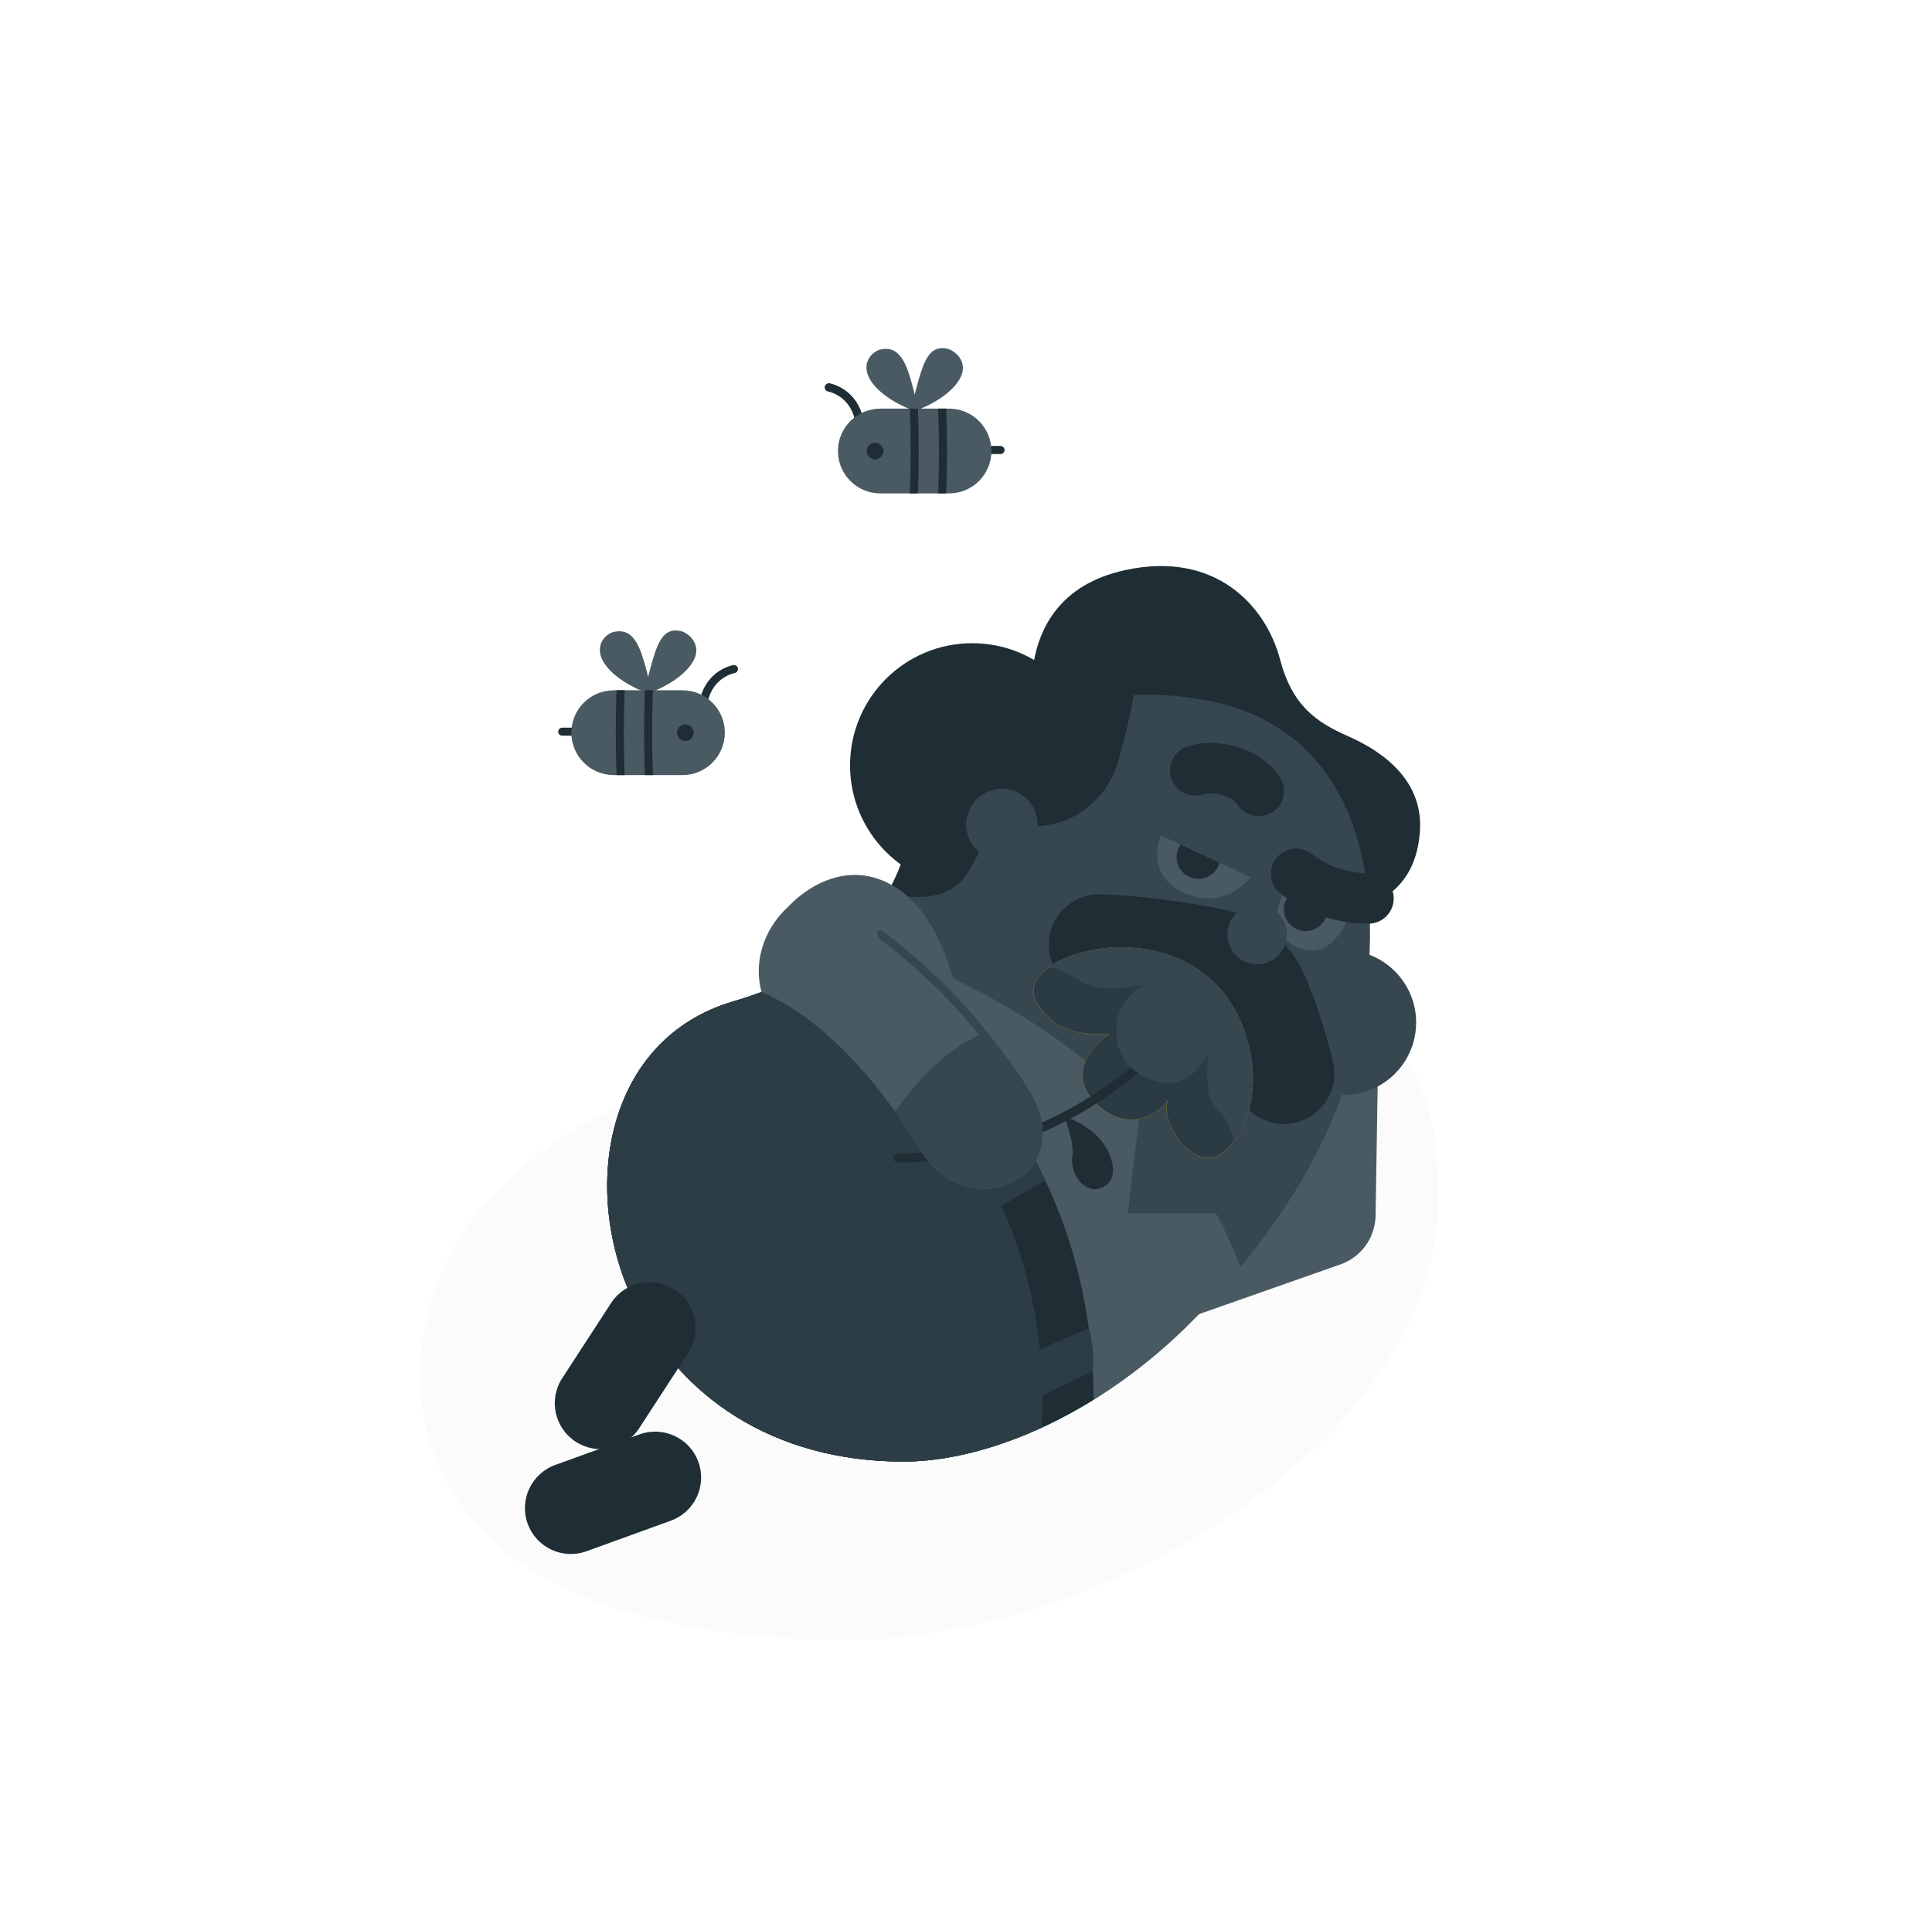 <svg width="1081" height="1080" viewBox="0 0 1081 1080" fill="none" xmlns="http://www.w3.org/2000/svg"><path d="M360.396 370.323C356.914 358.444 352.602 351.36 343.114 353.732C340.108 354.484 334.2 358.799 335.971 366.406C337.434 372.693 345.577 381.48 361.598 387.679C362.961 388.206 364.332 387.101 364.081 385.661C363.553 382.629 362.478 377.428 360.396 370.323Z" fill="#4A5A62"/><path d="M364.903 370.323C368.384 358.445 371.775 350.899 381.262 353.272C384.269 354.023 391.098 358.8 389.327 366.406C387.864 372.693 379.721 381.481 363.7 387.679C362.337 388.206 360.967 387.101 361.217 385.661C361.745 382.629 362.82 377.428 364.903 370.323Z" fill="#4A5A62"/><path d="M509.556 212.304C506.074 200.426 501.762 193.342 492.274 195.714C489.268 196.465 483.361 200.781 485.131 208.387C486.595 214.675 494.737 223.462 510.758 229.66C512.121 230.187 513.492 229.082 513.241 227.642C512.713 224.61 511.638 219.409 509.556 212.304Z" fill="#4A5A62"/><path d="M514.063 212.305C517.545 200.426 520.935 192.881 530.422 195.253C533.429 196.005 540.258 200.781 538.487 208.388C537.024 214.675 528.881 223.462 512.86 229.66C511.497 230.187 510.127 229.082 510.377 227.642C510.905 224.61 511.98 219.41 514.063 212.305Z" fill="#4A5A62"/><path d="M454.836 597.026C576.154 597.026 804.884 466.25 804.884 669.434C804.884 811.008 609.167 917.872 475.623 917.872C320.034 917.872 235.171 862.521 235.171 768.061C235.171 673.601 333.518 597.026 454.836 597.026Z" fill="#AFAFAF" fill-opacity="0.05"/><path fill-rule="evenodd" clip-rule="evenodd" d="M461.537 216.447C461.742 215.216 462.906 214.384 464.138 214.59L463.766 216.819C464.138 214.59 464.139 214.59 464.14 214.59L464.143 214.591L464.15 214.592L464.167 214.595L464.216 214.604C464.255 214.611 464.307 214.621 464.371 214.634C464.498 214.66 464.675 214.698 464.894 214.752C465.332 214.86 465.943 215.029 466.678 215.284C468.145 215.792 470.126 216.648 472.223 218.046C476.456 220.868 481.091 225.862 482.926 234.425C483.187 235.646 482.41 236.847 481.19 237.109C479.969 237.37 478.768 236.593 478.506 235.372C476.951 228.116 473.111 224.07 469.716 221.807C468 220.663 466.379 219.964 465.197 219.555C464.608 219.35 464.133 219.22 463.816 219.142C463.658 219.103 463.54 219.077 463.468 219.063C463.432 219.055 463.407 219.051 463.394 219.048L463.386 219.047C462.159 218.837 461.332 217.676 461.537 216.447Z" fill="#404040"/><path fill-rule="evenodd" clip-rule="evenodd" d="M461.537 216.447C461.742 215.216 462.906 214.384 464.138 214.59L463.766 216.819C464.138 214.59 464.139 214.59 464.14 214.59L464.143 214.591L464.15 214.592L464.167 214.595L464.216 214.604C464.255 214.611 464.307 214.621 464.371 214.634C464.498 214.66 464.675 214.698 464.894 214.752C465.332 214.86 465.943 215.029 466.678 215.284C468.145 215.792 470.126 216.648 472.223 218.046C476.456 220.868 481.091 225.862 482.926 234.425C483.187 235.646 482.41 236.847 481.19 237.109C479.969 237.37 478.768 236.593 478.506 235.372C476.951 228.116 473.111 224.07 469.716 221.807C468 220.663 466.379 219.964 465.197 219.555C464.608 219.35 464.133 219.22 463.816 219.142C463.658 219.103 463.54 219.077 463.468 219.063C463.432 219.055 463.407 219.051 463.394 219.048L463.386 219.047C462.159 218.837 461.332 217.676 461.537 216.447Z" fill="#1F2E35"/><path fill-rule="evenodd" clip-rule="evenodd" d="M552.471 251.849C552.471 250.601 553.483 249.589 554.731 249.589H559.816C561.065 249.589 562.076 250.601 562.076 251.849C562.076 253.097 561.065 254.109 559.816 254.109H554.731C553.483 254.109 552.471 253.097 552.471 251.849Z" fill="#1F2E35"/><path d="M531.001 276.144H492.581C479.475 276.144 468.851 265.519 468.851 252.414C468.851 239.308 479.475 228.684 492.581 228.684H531.001C544.107 228.684 554.731 239.308 554.731 252.414C554.731 265.519 544.107 276.144 531.001 276.144Z" fill="#4A5A62"/><path d="M513.572 228.684H509.045C509.052 228.809 509.059 228.946 509.068 229.096C509.119 230.043 509.187 231.494 509.256 233.493C509.393 237.491 509.531 243.68 509.531 252.414C509.531 261.147 509.393 267.336 509.256 271.334C509.187 273.333 509.119 274.784 509.068 275.731C509.059 275.881 509.052 276.019 509.045 276.144H513.572C513.575 276.089 513.578 276.032 513.581 275.974C513.634 274.996 513.703 273.516 513.773 271.489C513.912 267.436 514.051 261.195 514.051 252.414C514.051 243.632 513.912 237.391 513.773 233.338C513.703 231.311 513.634 229.831 513.581 228.853C513.578 228.795 513.575 228.738 513.572 228.684Z" fill="#1F2E35"/><path d="M529.392 276.144H524.865C524.872 276.019 524.88 275.881 524.888 275.731C524.939 274.784 525.007 273.333 525.076 271.334C525.213 267.336 525.351 261.147 525.351 252.414C525.351 243.68 525.213 237.491 525.076 233.493C525.007 231.494 524.939 230.043 524.888 229.096C524.88 228.946 524.872 228.809 524.865 228.684H529.392C529.395 228.738 529.398 228.795 529.401 228.853C529.454 229.831 529.524 231.311 529.593 233.338C529.732 237.391 529.871 243.632 529.871 252.414C529.871 261.195 529.732 267.436 529.593 271.489C529.524 273.516 529.454 274.996 529.401 275.974C529.398 276.032 529.395 276.089 529.392 276.144Z" fill="#1F2E35"/><path fill-rule="evenodd" clip-rule="evenodd" d="M412.886 374.083C412.681 372.852 411.516 372.02 410.285 372.225L410.657 374.455C410.285 372.225 410.284 372.226 410.283 372.226L410.28 372.226L410.273 372.227L410.256 372.23L410.207 372.239C410.168 372.246 410.116 372.256 410.052 372.269C409.924 372.296 409.748 372.334 409.528 372.388C409.09 372.496 408.48 372.665 407.745 372.92C406.278 373.428 404.297 374.284 402.199 375.682C397.966 378.504 393.332 383.497 391.497 392.061C391.235 393.282 392.013 394.483 393.233 394.745C394.454 395.006 395.655 394.229 395.916 393.008C397.471 385.752 401.312 381.706 404.707 379.443C406.423 378.298 408.044 377.6 409.225 377.19C409.814 376.986 410.29 376.855 410.606 376.777C410.765 376.739 410.883 376.713 410.955 376.698C410.991 376.691 411.016 376.686 411.028 376.684L411.037 376.682C412.263 376.473 413.091 375.311 412.886 374.083Z" fill="#1F2E35"/><path fill-rule="evenodd" clip-rule="evenodd" d="M321.951 409.485C321.951 408.236 320.939 407.225 319.691 407.225H314.606C313.358 407.225 312.346 408.236 312.346 409.485C312.346 410.733 313.358 411.745 314.606 411.745H319.691C320.939 411.745 321.951 410.733 321.951 409.485Z" fill="#1F2E35"/><path d="M343.421 433.779H381.841C394.947 433.779 405.571 423.155 405.571 410.049C405.571 396.944 394.947 386.319 381.841 386.319H343.421C330.316 386.319 319.691 396.944 319.691 410.049C319.691 423.155 330.316 433.779 343.421 433.779Z" fill="#4A5A62"/><path d="M345.03 433.779C345.027 433.724 345.023 433.668 345.02 433.609C344.968 432.632 344.898 431.152 344.828 429.125C344.689 425.071 344.551 418.83 344.551 410.049C344.551 401.268 344.689 395.027 344.828 390.974C344.898 388.947 344.968 387.467 345.02 386.489C345.023 386.431 345.027 386.374 345.03 386.319H349.557C349.549 386.444 349.542 386.582 349.534 386.732C349.483 387.679 349.414 389.13 349.346 391.129C349.209 395.126 349.071 401.315 349.071 410.049C349.071 418.783 349.209 424.972 349.346 428.97C349.414 430.969 349.483 432.42 349.534 433.366C349.542 433.517 349.549 433.654 349.557 433.779H345.03Z" fill="#1F2E35"/><path d="M365.377 433.779H360.85C360.847 433.724 360.844 433.668 360.841 433.609C360.788 432.632 360.718 431.152 360.649 429.125C360.51 425.071 360.371 418.83 360.371 410.049C360.371 401.268 360.51 395.027 360.649 390.974C360.718 388.947 360.788 387.467 360.841 386.489C360.844 386.431 360.847 386.374 360.85 386.319H365.377C365.37 386.444 365.362 386.582 365.354 386.732C365.303 387.679 365.235 389.13 365.166 391.129C365.029 395.126 364.891 401.315 364.891 410.049C364.891 418.783 365.029 424.972 365.166 428.97C365.235 430.969 365.303 432.42 365.354 433.366C365.362 433.517 365.37 433.654 365.377 433.779Z" fill="#1F2E35"/><path d="M543.997 359.968C581.758 359.968 612.37 390.579 612.37 428.341C612.37 466.102 581.758 496.714 543.997 496.714C506.235 496.714 475.624 466.102 475.624 428.341C475.624 390.579 506.235 359.968 543.997 359.968Z" fill="#1F2E35"/><path d="M580.514 415.147C580.514 415.147 557.454 334.89 629.406 319.096C679.894 308.013 708.217 338.8 716.22 369.05C723.119 395.123 736.502 404.174 754.395 412.068C775.33 421.304 796.88 437.929 794.416 466.252C791.953 494.574 774.714 506.887 748.238 511.813C721.762 516.739 580.514 415.147 580.514 415.147Z" fill="#1F2E35"/><path fill-rule="evenodd" clip-rule="evenodd" d="M741.947 578.486C758.17 578.752 771.107 592.12 770.841 608.344L769.66 680.393C769.459 692.682 761.629 703.548 750.034 707.626L652.576 741.911C637.269 747.295 620.496 739.252 615.111 723.945C609.727 708.639 617.77 691.865 633.076 686.48L711.243 658.983L712.089 607.381C712.355 591.157 725.723 578.221 741.947 578.486Z" fill="#4A5A62"/><path d="M792.363 572.254C792.363 594.64 774.215 612.788 751.829 612.788C729.442 612.788 711.295 594.64 711.295 572.254C711.295 549.868 729.442 531.72 751.829 531.72C774.215 531.72 792.363 549.868 792.363 572.254Z" fill="#364750"/><path d="M505.575 817.979C432.126 817.979 379.418 781.019 354.156 727.579C324.776 665.429 338.736 581.219 410.656 560.339C445.686 550.169 489.746 527.206 505.411 479.919C529.306 407.789 602.756 378.409 675.076 391.969C748.683 405.771 772.139 472.362 765.476 545.649C759.826 607.799 734.966 666.559 673.946 732.099C619.488 790.591 553.036 817.979 505.575 817.979Z" fill="#364750"/><path d="M634.514 388.873C576.896 390.964 524.815 421.347 505.411 479.92C502.922 487.431 499.717 494.329 495.946 500.659C499.103 500.95 502.428 501.265 505.577 501.58C516.877 502.71 532.697 502.71 541.737 488.02C550.777 473.33 555.297 458.64 555.297 458.64C555.297 458.64 562.136 459.502 567.727 460.9C594.847 467.68 618.577 449.6 625.357 427C629.344 413.709 632.549 398.855 634.514 388.873Z" fill="#1F2E35"/><path d="M354.156 727.577C379.418 781.017 432.126 817.977 505.575 817.977C553.036 817.977 619.488 790.589 673.946 732.097C681.11 724.403 687.775 716.802 693.969 709.278C663.829 626.326 581.415 557.825 475.754 525.379C456.256 543.389 431.809 554.195 410.656 560.337C338.736 581.217 324.776 665.427 354.156 727.577Z" fill="#4A5A62"/><path d="M354.156 727.577C379.418 781.017 432.126 817.977 505.575 817.977C535.945 817.977 574.09 806.763 611.893 783.362C611.768 683.224 562.441 586.391 462.22 536.271C445.633 547.929 427.144 555.55 410.656 560.337C338.736 581.217 324.776 665.427 354.156 727.577Z" fill="#1F2E35"/><path d="M640.047 603.276L631.007 678.986H699.937L640.047 603.276Z" fill="#364750"/><path d="M354.156 727.577C379.418 781.017 432.126 817.977 505.575 817.977C528.16 817.977 555.045 811.775 582.892 798.971C588.402 697.384 539.007 600.216 439.199 549.586C429.513 554.173 419.778 557.689 410.656 560.337C338.736 581.217 324.776 665.427 354.156 727.577Z" fill="#2C3D46"/><path d="M553.036 678.986L584.834 660.605C584.834 660.605 583.308 656.503 579.026 648.476C573.742 638.572 571.209 635.388 571.209 635.388L540.606 651.866L553.036 678.986Z" fill="#2C3D46"/><path d="M581.023 782.007L611.345 767.434C611.345 767.434 612.046 764.367 611.448 756.044C610.85 747.72 609.189 743.473 609.189 743.473L580.156 755.827L581.023 782.007Z" fill="#2C3D46"/><path d="M718.376 499.607L753.164 515.814C753.164 515.814 744.564 538.794 725.458 529.975C705.448 520.74 718.376 499.607 718.376 499.607Z" fill="#4A5A62"/><path d="M649.416 467.479L699.722 490.916C699.722 490.916 685.803 510.271 662.346 499.607C640.162 489.52 649.416 467.479 649.416 467.479Z" fill="#4A5A62"/><path d="M742.755 508.9C742.755 515.633 737.299 521.091 730.566 521.091C723.834 521.091 718.376 515.633 718.376 508.9C718.376 502.168 723.834 496.711 730.566 496.711C737.299 496.711 742.755 502.168 742.755 508.9Z" fill="#1F2E35"/><path d="M660.554 472.669L682.317 482.808C680.933 488.02 676.182 491.86 670.534 491.86C663.801 491.86 658.344 486.403 658.344 479.67C658.344 477.065 659.162 474.65 660.554 472.669Z" fill="#1F2E35"/><path d="M586.796 528.053C587.178 512.455 600.131 500.121 615.729 500.503C629.896 500.85 646.233 502.672 659.734 504.642C672.586 506.518 685.458 508.903 691.871 510.91C708.621 516.152 719.923 527.629 726.451 538.882L726.452 538.883C730.05 545.085 733.818 554.773 736.864 563.568C740.147 573.044 743.481 584.11 745.879 594.329C749.443 609.518 740.018 624.721 724.829 628.285C709.639 631.849 694.437 622.425 690.872 607.235C689.002 599.264 686.257 590.088 683.476 582.06C682.095 578.073 680.771 574.558 679.622 571.769C679.049 570.378 678.558 569.261 678.162 568.413C673.588 558.638 639.132 545.343 613.876 536.729C608.805 539.409 601.988 542.633 593.061 546.497C588.995 541.468 586.625 535.024 586.796 528.053Z" fill="#1F2E35"/><path d="M703.405 506.335C712.61 506.335 720.072 513.796 720.072 523.001C720.072 532.206 712.61 539.668 703.405 539.668C694.2 539.668 686.739 532.206 686.739 523.001C686.739 513.796 694.2 506.335 703.405 506.335Z" fill="#364750"/><path fill-rule="evenodd" clip-rule="evenodd" d="M684.445 445.133C680.278 443.81 675.998 443.763 672.808 444.704C665.326 446.912 657.471 442.636 655.263 435.154C653.056 427.672 657.332 419.817 664.814 417.609C674.144 414.856 684.23 415.425 692.993 418.207C701.695 420.97 710.505 426.383 716.105 434.869C720.403 441.379 718.609 450.141 712.098 454.438C705.587 458.736 696.826 456.942 692.528 450.431C691.356 448.655 688.672 446.475 684.445 445.133Z" fill="#1F2E35"/><path fill-rule="evenodd" clip-rule="evenodd" d="M714.048 480.427C718.799 474.24 727.667 473.076 733.854 477.827C742.967 484.824 753.727 488.689 765.695 488.689C773.496 488.689 779.82 495.013 779.82 502.814C779.82 510.615 773.496 516.939 765.695 516.939C747.289 516.939 730.523 510.886 716.649 500.233C710.462 495.482 709.297 486.615 714.048 480.427Z" fill="#1F2E35"/><path d="M679.997 550.476C696.272 566.75 704.203 594.044 699.829 616.924C697.901 627.009 693.582 636.237 686.533 643.286C669.867 659.952 648.214 628.495 653.446 615.59C647.808 624.658 629.917 634.218 613.087 617.387C598.545 602.845 607.858 587.158 620.338 578.849C604.671 579.07 590.7 577.844 580.406 561.668C575.869 554.539 578.885 547.35 586.421 541.645C605.181 527.442 651.961 522.439 679.997 550.476Z" fill="#FFC200"/><path d="M595.6 624.985C595.6 624.985 614.446 630.126 620.845 646.288C627.243 662.451 615.669 666.033 611.65 665.527C603.547 664.508 598.741 654.104 599.963 647.182C601.289 639.674 595.6 624.985 595.6 624.985Z" fill="#1F2E35"/><path d="M679.997 550.476C696.272 566.75 704.203 594.044 699.829 616.924C697.901 627.009 693.582 636.237 686.533 643.286C669.867 659.952 648.214 628.495 653.446 615.59C647.808 624.658 629.917 634.218 613.087 617.387C598.545 602.845 607.858 587.158 620.338 578.849C604.671 579.07 590.7 577.844 580.406 561.668C575.869 554.539 578.885 547.35 586.421 541.645C605.181 527.442 651.961 522.439 679.997 550.476Z" fill="#2B3B44"/><path fill-rule="evenodd" clip-rule="evenodd" d="M661.94 572.864C662.984 573.805 663.069 575.414 662.129 576.458C632.62 609.243 577.2 650.892 502.389 650.589C500.983 650.583 499.849 649.439 499.854 648.034C499.86 646.628 501.004 645.494 502.409 645.499C575.25 645.795 629.393 605.22 658.346 573.053C659.286 572.009 660.895 571.924 661.94 572.864Z" fill="#1F2E35"/><path d="M681.745 621.595C679.12 618.809 676.802 616.35 676.149 610.66C674.904 599.811 675.63 591.306 676.149 589.305C673.259 596.271 663.145 609.046 648.53 605.56C633.915 602.075 623.371 591.742 624.705 574.4C625.772 560.527 636.51 552.85 641.179 550.553C633.491 552.279 614.193 556.515 602.583 547.886C596.748 543.549 591.206 541.962 586.458 541.616C605.244 527.435 651.979 522.458 679.997 550.476C696.271 566.75 704.203 594.044 699.829 616.924C698.259 625.137 695.103 632.78 690.179 639.142C688.481 628.741 684.892 624.933 681.745 621.595Z" fill="#364750"/><path d="M426.083 555.163C466.242 572.253 498.967 616.682 514.667 643.344C521.863 655.564 540.701 672.579 564.54 662.431C587.829 652.516 585.166 628.287 579.317 616.682C567.618 593.471 523.504 537.055 485.33 519.2C467.368 510.798 448.625 500.593 441.615 506.885C425.933 520.959 421.911 539.996 426.083 555.163Z" fill="#4A5A62"/><path d="M536.435 561.068C536.435 561.068 529.046 514.243 501.339 496.711C473.633 479.179 449.004 498.882 441.615 506.886C434.226 514.89 447.156 546.291 467.474 543.213C487.793 540.135 536.435 561.068 536.435 561.068Z" fill="#4A5A62"/><path fill-rule="evenodd" clip-rule="evenodd" d="M490.744 521.684C491.472 520.67 492.884 520.438 493.898 521.165L492.58 523.001C493.898 521.165 493.898 521.166 493.899 521.166L493.926 521.186L494.004 521.242C494.071 521.291 494.17 521.362 494.299 521.457C494.557 521.646 494.937 521.926 495.427 522.293C496.408 523.027 497.834 524.11 499.622 525.513C503.197 528.319 508.226 532.405 514.054 537.542C525.7 547.808 540.581 562.307 553.434 579.19C554.19 580.183 553.998 581.601 553.005 582.357C552.012 583.113 550.594 582.921 549.838 581.928C537.228 565.364 522.581 551.084 511.065 540.933C505.311 535.861 500.35 531.83 496.832 529.069C495.073 527.689 493.675 526.627 492.719 525.912C492.241 525.555 491.874 525.284 491.628 525.104C491.505 525.013 491.412 524.946 491.351 524.901L491.282 524.852L491.263 524.838" fill="#364750"/><path d="M552.104 577.399C530.979 585.485 512.961 604.707 500.871 622.145C506.33 629.804 510.97 637.067 514.667 643.344C521.863 655.564 540.701 672.58 564.539 662.431C587.829 652.516 585.165 628.287 579.316 616.682C574.628 607.381 564.735 592.747 552.104 577.399Z" fill="#364750"/><path d="M390.761 818.175C385.938 804.834 371.213 797.929 357.872 802.752L310.672 819.862C297.331 824.685 290.426 839.409 295.249 852.75V852.751C300.071 866.092 314.796 872.997 328.137 868.174L375.337 851.064C388.678 846.241 395.584 831.516 390.761 818.175Z" fill="#1F2E35"/><path d="M377.488 721.705C365.601 713.962 349.689 717.32 341.946 729.207L314.579 771.299C306.837 783.186 310.195 799.098 322.082 806.841C333.968 814.584 349.881 811.226 357.623 799.339L384.99 757.247C392.733 745.36 389.374 729.447 377.488 721.705Z" fill="#1F2E35"/><path d="M560.56 441.449C571.58 441.449 580.514 450.383 580.514 461.403C580.514 472.423 571.58 481.357 560.56 481.357C549.54 481.357 540.606 472.423 540.606 461.403C540.606 450.383 549.54 441.449 560.56 441.449Z" fill="#364750"/><circle cx="383.454" cy="410.049" r="4.654" fill="#1F2E35"/><circle cx="489.632" cy="252.414" r="4.654" fill="#1F2E35"/><path d="M631.564 393.665L635.576 378.819C635.576 378.819 589.142 376.425 563.354 388.449C525.272 406.205 495.946 472.307 495.946 472.307L505.576 485.147C509.855 484.879 521.545 483.863 535.668 454.653C549.792 425.443 605.617 399.55 631.564 393.665Z" fill="#1F2E35"/></svg>